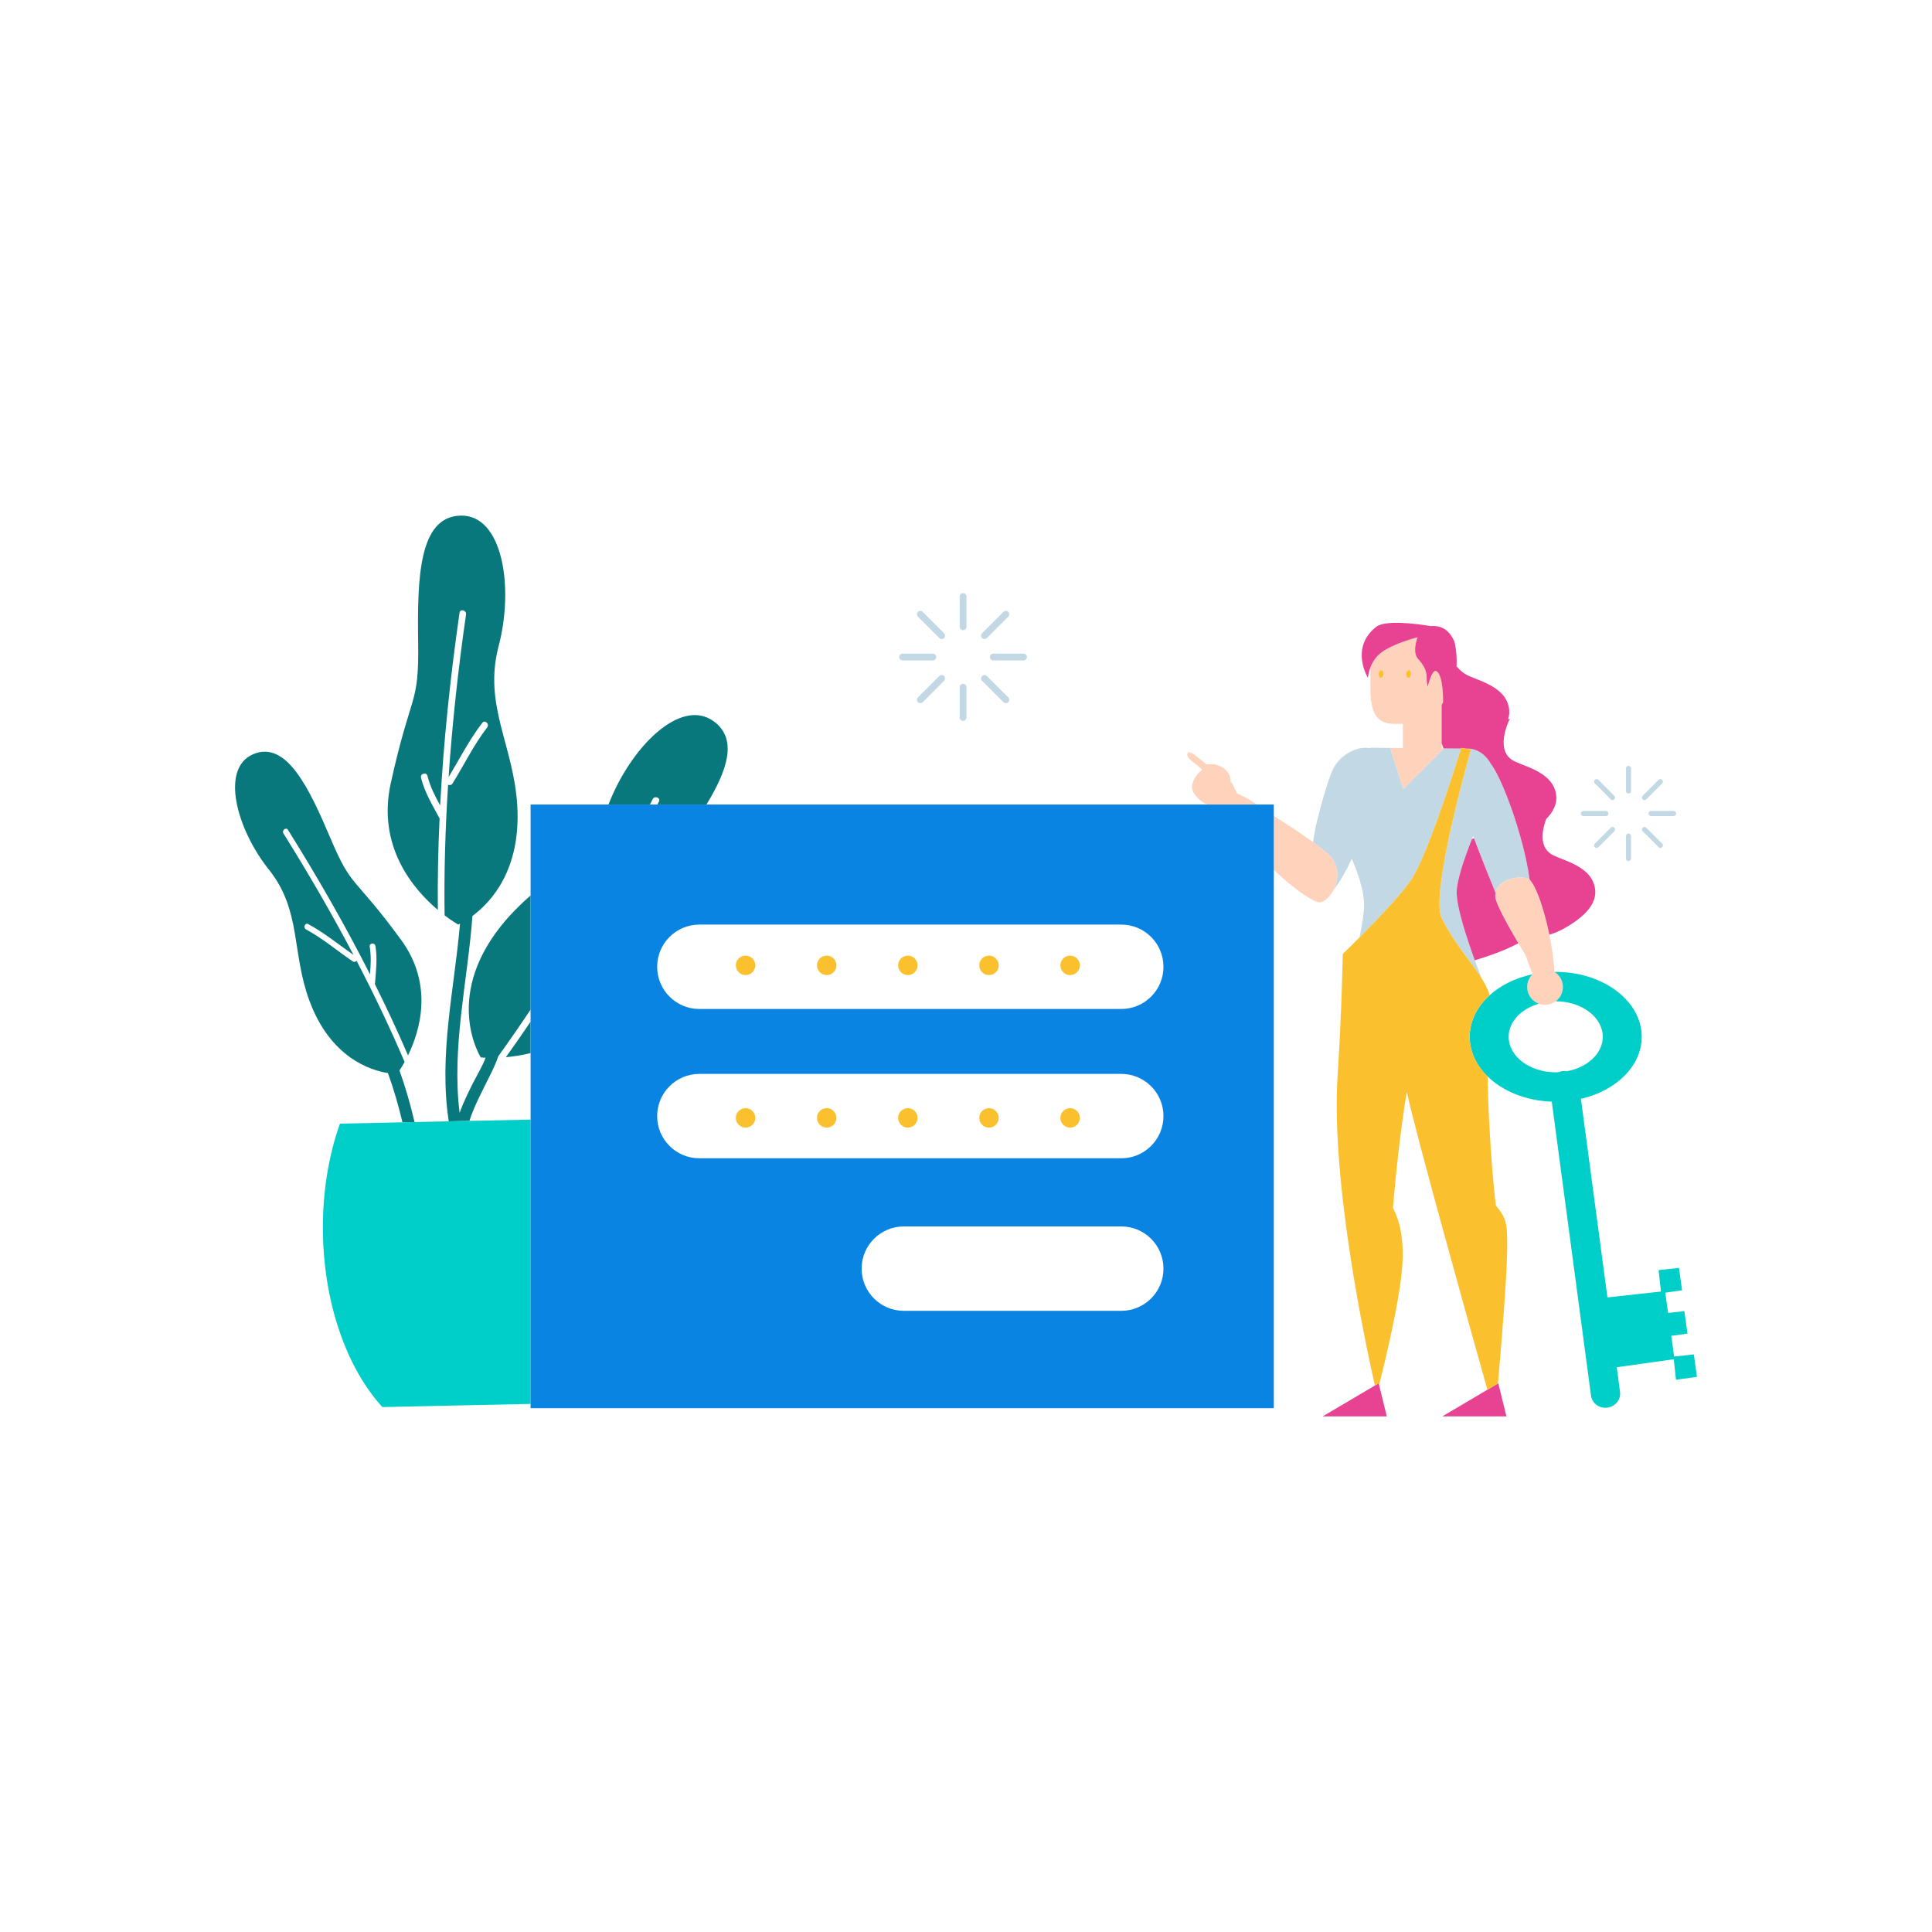<?xml version="1.0" standalone="no"?>
<svg version="1.1" id="Layer_1" xmlns="http://www.w3.org/2000/svg" xmlns:xlink="http://www.w3.org/1999/xlink" x="0px" y="0px" width="595.28px" height="595.28px" viewBox="0 0 595.28 595.28" enable-background="new 0 0 595.28 595.28" xml:space="preserve">
<path id="color_x5F_6" fill="#C3D8E5" d="M449.033,234.238c-2.705,8.537-9.438,29.063-13.813,36.201
	c-2.688,4.386-10.871,12.907-16.331,18.395c0.806-3.909,1.447-7.842,1.401-10.305c-0.07-4.24-1.88-9.51-3.78-13.92
	c-1.767,3.814-3.669,7.143-5.555,9.48c1.334-2.702,1.743-6.358-0.455-9.515c-0.826-1.187-3.185-3.095-5.948-5.105
	c0.506-3.128,0.979-5.4,0.979-5.4s3.41-14.37,5.72-18.05c2.75-4.38,7.87-6.2,10.96-5.45l0.02-0.18l6.11,0.06l4.046,12.657
	l10.815-10.826l0.98-0.981l0.632-0.632l0.066-0.067l2.399,0.022l2.876,0.027c-0.1,0.325-0.323,1.049-0.652,2.098
	C449.364,233.192,449.208,233.686,449.033,234.238z M468.452,257.816c-0.352-1.254-0.723-2.503-1.107-3.739
	c-2.594-8.325-5.806-15.932-7.995-18.718c-1.154-2.089-2.858-3.634-4.835-4.31c-0.711-0.243-1.455-0.38-2.225-0.38l-0.731-0.007
	l1.661,0.277c0,0-0.082,0.285-0.229,0.809c-0.334,1.189-1.011,3.625-1.855,6.82c-1.583,5.988-3.754,14.644-5.373,22.802
	c-1.912,9.634-3.054,18.567-1.542,21.568c2.697,5.355,5.918,9.622,8.704,13.385c1.286,1.737,2.476,3.367,3.48,4.945h0.046
	c0,0-0.88-2.202-2.041-5.385c-2.313-6.345-5.746-16.607-5.58-21.215c0.133-3.658,2.263-10.009,4.704-16.162
	c0.122-0.307,0.244-0.613,0.367-0.918c0.085,0.229,0.171,0.458,0.258,0.689c2.427,6.466,5.313,13.563,6.63,16.772
	c0.398-1.973,2.093-3.283,4.032-4.007c2.533-0.946,5.471-0.894,6.471-0.021c-0.004-0.031-0.008-0.062-0.012-0.094
	C470.758,266.951,469.732,262.37,468.452,257.816z M296.743,182.756c-0.577,0-1.046,0.468-1.046,1.045v9.322
	c0,0.577,0.469,1.043,1.046,1.043c0.578,0,1.045-0.467,1.045-1.043v-9.322C297.788,183.225,297.321,182.756,296.743,182.756z
	 M296.743,210.71c-0.577,0-1.046,0.466-1.046,1.045v9.32c0,0.578,0.469,1.045,1.046,1.045c0.578,0,1.045-0.468,1.045-1.045v-9.32
	C297.788,211.177,297.321,210.71,296.743,210.71z M288.473,202.438c0-0.577-0.469-1.045-1.046-1.045h-9.321
	c-0.577,0-1.046,0.468-1.046,1.045c0,0.578,0.469,1.047,1.046,1.047h9.321C288.004,203.485,288.473,203.017,288.473,202.438z
	 M315.38,201.394h-9.321c-0.578,0-1.046,0.468-1.046,1.045c0,0.578,0.468,1.047,1.046,1.047h9.321c0.577,0,1.046-0.469,1.046-1.047
	C316.426,201.861,315.958,201.394,315.38,201.394z M284.304,188.521c-0.408-0.41-1.071-0.41-1.479,0
	c-0.409,0.409-0.409,1.07,0,1.479l6.591,6.591c0.408,0.408,1.07,0.408,1.479,0c0.407-0.409,0.407-1.07-0.001-1.479L284.304,188.521z
	 M304.07,208.287c-0.409-0.408-1.07-0.408-1.479,0c-0.408,0.408-0.408,1.07,0,1.479l6.592,6.591c0.408,0.408,1.07,0.408,1.479,0
	c0.408-0.409,0.408-1.07,0-1.48L304.07,208.287z M289.417,208.287l-6.591,6.589c-0.409,0.411-0.409,1.072,0,1.48
	c0.407,0.408,1.07,0.408,1.479,0l6.591-6.591c0.408-0.409,0.408-1.07,0-1.479S289.825,207.879,289.417,208.287z M304.07,196.591
	l6.591-6.591c0.408-0.408,0.408-1.07,0-1.479c-0.408-0.41-1.07-0.41-1.479,0l-6.592,6.591c-0.408,0.409-0.408,1.07,0,1.479
	C303,196.999,303.661,196.999,304.07,196.591z M501.77,235.976c-0.431,0-0.78,0.349-0.78,0.78v6.954c0,0.43,0.35,0.778,0.78,0.778
	c0.431,0,0.78-0.348,0.78-0.778v-6.954C502.55,236.325,502.201,235.976,501.77,235.976z M501.77,256.829
	c-0.431,0-0.78,0.348-0.78,0.78v6.953c0,0.431,0.35,0.78,0.78,0.78c0.431,0,0.78-0.349,0.78-0.78v-6.953
	C502.55,257.177,502.201,256.829,501.77,256.829z M495.601,250.658c0-0.43-0.35-0.779-0.78-0.779h-6.954
	c-0.431,0-0.78,0.349-0.78,0.779c0,0.431,0.35,0.781,0.78,0.781h6.954C495.251,251.439,495.601,251.089,495.601,250.658z
	 M515.673,249.879h-6.953c-0.431,0-0.78,0.349-0.78,0.779c0,0.431,0.349,0.781,0.78,0.781h6.953c0.431,0,0.78-0.35,0.78-0.781
	C516.453,250.228,516.104,249.879,515.673,249.879z M492.491,240.277c-0.305-0.306-0.799-0.306-1.103,0
	c-0.306,0.305-0.306,0.798,0,1.103l4.916,4.917c0.305,0.304,0.799,0.304,1.104,0c0.304-0.305,0.304-0.798-0.001-1.103
	L492.491,240.277z M507.236,255.021c-0.305-0.304-0.798-0.304-1.104,0c-0.304,0.305-0.304,0.798,0,1.103l4.917,4.917
	c0.305,0.304,0.798,0.304,1.103,0c0.305-0.305,0.305-0.798,0-1.104L507.236,255.021z M496.305,255.021l-4.916,4.916
	c-0.306,0.307-0.306,0.8,0,1.104c0.304,0.304,0.798,0.304,1.103,0l4.917-4.917c0.305-0.305,0.305-0.798,0-1.103
	C497.104,254.717,496.609,254.717,496.305,255.021z M507.236,246.296l4.917-4.917c0.305-0.304,0.305-0.798,0-1.103
	c-0.305-0.306-0.798-0.306-1.103,0l-4.917,4.917c-0.304,0.305-0.304,0.798,0,1.103C506.438,246.601,506.931,246.601,507.236,246.296
	z"></path>
<path id="color_x5F_5_1_" fill="#08787D" d="M163.482,275.892v35.184c-3.232,4.837-6.533,9.629-9.943,14.348
	c-0.714,2.242-1.826,4.416-2.791,6.385c-2.169,4.434-4.604,8.844-6.115,13.557l-6.36,0.135c-0.002-0.015-0.008-0.027-0.011-0.042
	c-3.133-20.497,1.714-40.524,3.476-60.853c-0.357,0.177-0.561,0.262-0.561,0.262s-1.719-0.95-4.189-2.83
	c-0.195-13.432,0.221-26.852,1.079-40.247c0.444,0.208,1.02,0.161,1.354-0.374c3.588-5.743,6.522-11.901,10.687-17.274
	c0.809-1.039-0.677-2.484-1.491-1.428c-4.04,5.21-6.98,11.096-10.4,16.708c1.143-16.759,2.987-33.478,5.375-50.116
	c0.187-1.303-1.812-1.82-2.003-0.501c-2.827,19.69-4.923,39.509-5.968,59.379c-1.59-2.923-3.112-5.86-3.913-9.122
	c-0.322-1.294-2.3-0.701-1.982,0.59c1.085,4.394,3.426,8.25,5.542,12.21c0.047,0.088,0.112,0.143,0.172,0.206
	c-0.427,9.423-0.642,18.856-0.539,28.296c-7.573-6.4-18.791-19.551-14.497-39.061c6.296-28.61,8.715-23.486,8.434-43.326
	c-0.283-19.843,0.172-38.837,13.112-39.111c12.937-0.274,16.466,22.027,11.675,40.25c-4.788,18.219,4.649,30.472,5.755,49.125
	c1.171,19.744-8.055,29.719-13.812,33.981c-1.506,20.281-6.45,40.288-3.962,60.655c1.102-3.044,2.536-5.972,3.974-8.875
	c1.196-2.402,2.95-5.219,4.036-8.09c-0.94-0.039-1.473-0.092-1.473-0.092s-11.567-18.134,6.162-40.438
	C157.227,281.706,160.346,278.666,163.482,275.892z M163.482,324.477v-9.683c-2.488,3.682-5.021,7.334-7.614,10.945
	C158.112,325.539,160.714,325.157,163.482,324.477z M219.947,222.277c-10.313-7.574-25.766,8.183-32.455,25.607h12.758
	c0.282-0.551,0.574-1.096,0.854-1.648c0.595-1.173,2.525-0.446,1.929,0.742c-0.154,0.303-0.312,0.604-0.465,0.906h15.111
	C224.217,237.141,227.302,227.684,219.947,222.277z M115.489,303.182c3.601,7.239,7.036,14.563,10.231,21.995
	c3.718-7.639,7.953-21.844-2.179-35.653c-14.855-20.253-14.977-15.391-21.634-31.048c-6.655-15.659-13.599-30.391-23.84-26.12
	c-10.238,4.272-5.277,22.981,4.798,35.606c10.074,12.626,6.918,25.506,12.521,40.514c6.477,17.355,18.639,21.273,24.14,22.155
	c1.801,4.96,3.256,10.028,4.48,15.172l3.726-0.079c-1.264-5.392-2.779-10.692-4.647-15.888c0.412-0.621,0.96-1.502,1.58-2.622
	c-4.506-10.597-9.487-20.979-14.801-31.185c-0.275,0.316-0.747,0.48-1.19,0.176c-4.81-3.258-9.245-7.069-14.374-9.837
	c-0.995-0.535-0.33-2.18,0.675-1.636c4.975,2.688,9.322,6.284,13.947,9.491c-6.708-12.745-13.952-25.215-21.592-37.428
	c-0.601-0.963,0.79-2.053,1.394-1.094c9.05,14.464,17.563,29.279,25.272,44.492c0.234-2.837,0.404-5.673-0.094-8.508
	c-0.197-1.125,1.56-1.348,1.76-0.224c0.671,3.821,0.171,7.661-0.111,11.492C115.544,303.045,115.512,303.112,115.489,303.182z"></path>
<path id="color_x5F_5" fill="#FFD2BB" d="M381.152,244.455c1.924,0.817,4.199,2.159,6.175,3.43h-15.31
	c-1.797-0.633-4.031-2.69-4.604-4.451c-0.792-2.439,1.95-5.386,2.104-5.553c0.221-0.237,0.983-0.428,0.754-0.755
	c-1.004-1.429-5.314-3.569-4.334-5.083c0.715-1.105,3.537,1.744,5.897,3.538c0.211-0.103,0.417-0.146,0.614-0.11
	c0.1,0.019,1.542-0.042,1.65-0.006c0.557,0.183,5.124,0.964,5.086,5.544c0.041,0.046,0.078,0.091,0.118,0.138
	c0.069-0.027,0.128-0.05,0.17-0.067C379.51,241.061,380.289,242.678,381.152,244.455z M404.551,259.47
	c-4.68-3.404-10.523-7.097-12.069-8.065v16.604c5.218,4.987,10.478,8.959,13.535,9.922c1.511,0.474,3.653-1.241,4.938-3.841
	c1.334-2.702,1.743-6.358-0.455-9.515C409.673,263.388,407.314,261.479,404.551,259.47z M444.787,230.599l0.093,0.001l-0.066,0.067
	l-0.632,0.632l-0.98,0.981l-10.815,10.826l-4.046-12.657l3.911,0.036v-7.456h-2.739c-6.52,0-7.278-5.28-7.278-11.802v-5.52
	c0.57-1.511,1.563-3.269,3.306-4.597c3.77-2.874,11.211-4.751,11.211-4.751l0.033-0.015c-0.717,2.025-1.37,5.03,0.206,6.75
	c2.531,2.764,2.589,4.657,2.589,5.791c0,0.945,0.211,2.227,0.283,2.632c0.014,0.081,0.025,0.14,0.025,0.14s0.014-0.058,0.035-0.14
	c0.194-0.774,1.262-4.819,2.409-4.794c0.084,0.002,0.169,0.026,0.254,0.075c2.254,1.298,2.043,9.637,2.043,9.637
	c-0.136,0.277-0.286,0.546-0.443,0.811v11.793v1.555L444.787,230.599z M426.281,207.76c0.066-0.665-0.217-1.238-0.622-1.282
	c-0.411-0.044-0.791,0.459-0.854,1.121c-0.064,0.666,0.218,1.239,0.621,1.283C425.835,208.926,426.213,208.421,426.281,207.76z
	 M433.298,207.599c-0.065,0.666,0.217,1.239,0.62,1.283c0.411,0.044,0.788-0.46,0.854-1.122c0.066-0.665-0.217-1.238-0.621-1.282
	C433.741,206.434,433.361,206.937,433.298,207.599z M478.988,299.46c-0.022-0.014-0.045-0.027-0.067-0.041
	c-0.166-3.462-0.738-7.496-1.544-11.438c-0.316-1.546-0.668-3.078-1.047-4.555c-1.461-5.7-3.307-10.582-4.943-12.32
	c-0.028-0.03-0.063-0.056-0.095-0.084c-1-0.873-3.938-0.925-6.471,0.021c-1.939,0.725-3.634,2.035-4.032,4.007
	c-0.087,0.432-0.117,0.893-0.068,1.389c0.219,2.236,4.41,9.629,7.105,14.188c1.292,2.185,2.241,3.722,2.241,3.722
	s0.926,2.75,2.164,5.809c-0.014,0.013-0.028,0.024-0.042,0.038c-1.008,0.997-1.634,2.38-1.634,3.911c0,2.36,1.489,4.366,3.576,5.147
	c0.6,0.225,1.246,0.353,1.924,0.353c1.231,0,2.364-0.41,3.28-1.093c1.345-1.002,2.22-2.601,2.22-4.407
	C481.553,302.148,480.528,300.435,478.988,299.46z"></path>
<path id="color_x5F_4" fill="#00CEC9" d="M144.634,345.364l18.848-0.401v87.605l-45.668,0.971
	c-10.64-11.643-17.835-31.019-18.302-53.08c-0.265-12.501,1.664-24.233,5.227-34.247l19.27-0.41l3.726-0.079l10.54-0.225
	L144.634,345.364z M521.896,417.314l-6.07,0.667l-0.885-6.384l4.998-0.7l-0.958-6.912l-5.018,0.551l-0.865-6.244l5.175-0.724
	l-0.958-6.912l-6.277,0.689l0.726,6.597l-16.491,1.813l-8.164-61.176c10.846-2.505,18.73-10.117,18.73-19.125
	c0-11.05-11.86-20-26.5-20c-0.118,0-0.234,0.005-0.351,0.007c1.54,0.975,2.565,2.688,2.565,4.646c0,1.807-0.875,3.405-2.22,4.407
	c0.002,0,0.004,0,0.006,0c8.01,0,14.5,4.9,14.5,10.94c0,5.129-4.688,9.424-11.004,10.606c-0.457-0.079-0.929-0.111-1.416-0.046
	c-0.427,0.057-0.822,0.187-1.198,0.346c-0.293,0.014-0.584,0.034-0.882,0.034c-8.01,0-14.5-4.9-14.5-10.94
	c0-4.653,3.859-8.619,9.29-10.2c-2.087-0.781-3.576-2.787-3.576-5.147c0-1.53,0.626-2.914,1.634-3.911
	c-5.234,1.104-9.813,3.386-13.201,6.449c-3.837,3.469-6.147,7.934-6.147,12.809c0,4.589,2.051,8.813,5.493,12.187
	c4.615,4.523,11.733,7.516,19.796,7.79l12.091,90.605c0.316,2.361,2.571,4.009,5.039,3.679c2.467-0.329,4.212-2.51,3.896-4.872
	l-1.011-7.575l17.565-2.457l0.695,6.318l6.451-0.903L521.896,417.314z"></path>
<path id="color_x5F_3" fill="#E84393" d="M482.683,285.643c-2.127,1.248-3.876,1.962-5.307,2.338
	c-0.316-1.546-0.668-3.078-1.047-4.555c-1.461-5.7-3.307-10.582-4.943-12.32c-0.028-0.03-0.063-0.056-0.095-0.084
	c-0.004-0.031-0.008-0.062-0.012-0.094c-0.521-3.978-1.547-8.559-2.827-13.112c-0.352-1.254-0.723-2.503-1.107-3.739
	c-2.594-8.325-5.806-15.932-7.995-18.718c-1.154-2.089-2.858-3.634-4.835-4.31c-0.711-0.243-1.455-0.38-2.225-0.38l-0.731-0.007
	l-1.339-0.223c0,0-0.026,0.085-0.064,0.21l-2.876-0.027l-2.399-0.022l-0.093-0.001l-0.606-1.56v-11.793
	c0.157-0.265,0.307-0.534,0.443-0.811c0,0,0.211-8.339-2.043-9.637c-0.085-0.049-0.169-0.073-0.254-0.075
	c-1.147-0.025-2.215,4.02-2.409,4.794c-0.021,0.082-0.035,0.14-0.035,0.14s-0.011-0.059-0.025-0.14
	c-0.071-0.405-0.283-1.687-0.283-2.632c0-1.134-0.058-3.026-2.589-5.791c-1.575-1.72-0.923-4.725-0.206-6.75l-0.033,0.015
	c0,0-7.441,1.878-11.211,4.751c-1.743,1.328-2.736,3.086-3.306,4.597c-0.663,1.757-0.751,3.177-0.751,3.177
	s-5.693-9.29,2.563-15.759c2.725-2.136,12.048-0.982,16.699-0.241c2.85-0.133,5.446,0.549,7.353,4.73c0,0,0.93,3.189,0.687,7.67
	c0.617,0.781,1.429,1.566,2.526,2.305c2.851,1.919,12.137,3.358,13.554,10.203c0.206,0.993,0.305,2.304-0.205,3.853l0.561-0.207
	c0,0-4.696,9.091,0.59,12.651c2.851,1.919,12.137,3.358,13.554,10.203c0.374,1.8,0.41,4.635-2.964,8.067
	c-1.059,2.866-2.351,8.197,1.41,10.73c2.851,1.919,12.137,3.358,13.554,10.203C491.883,275.798,491.789,280.303,482.683,285.643z
	 M460.788,275.051c-1.318-3.209-4.203-10.307-6.63-16.772l-0.625,0.229c-2.44,6.152-4.57,12.504-4.704,16.162
	c-0.167,4.608,3.267,14.87,5.58,21.215c4.425-1.338,9.53-3.14,13.416-5.257c-2.695-4.559-6.886-11.952-7.105-14.188
	C460.671,275.943,460.701,275.482,460.788,275.051z M424.792,426.218l-1.159,0.685l-16.107,9.516h19.772l-2.379-9.687
	L424.792,426.218z M461.533,426.285l-3.239,1.914l-13.914,8.22h16.227h3.545l-2.506-10.201L461.533,426.285z"></path>
<path id="color_x5F_2" fill="#FBC02D" d="M433.298,207.599c0.063-0.662,0.442-1.165,0.854-1.121
	c0.404,0.044,0.688,0.618,0.621,1.282c-0.066,0.662-0.443,1.166-0.854,1.122C433.515,208.838,433.233,208.265,433.298,207.599z
	 M425.425,208.882c0.41,0.044,0.788-0.46,0.855-1.122c0.066-0.665-0.217-1.238-0.622-1.282c-0.411-0.044-0.791,0.459-0.854,1.121
	C424.74,208.265,425.022,208.838,425.425,208.882z M460.892,371.442c-0.971-7.643-2.303-25.215-2.561-39.802
	c-3.442-3.374-5.493-7.598-5.493-12.187c0-4.875,2.311-9.34,6.147-12.809c-0.511-1.782-1.419-3.545-2.583-5.375
	c-1.004-1.578-2.194-3.208-3.48-4.945c-2.785-3.763-6.006-8.029-8.704-13.385c-1.512-3.001-0.37-11.935,1.542-21.568
	c1.619-8.158,3.79-16.814,5.373-22.802c0.844-3.195,1.521-5.631,1.855-6.82c0.147-0.524,0.229-0.809,0.229-0.809l-1.661-0.277
	l-1.339-0.223c0,0-0.026,0.085-0.064,0.21c-0.1,0.325-0.323,1.049-0.652,2.098c-0.14,0.445-0.295,0.938-0.47,1.491
	c-2.705,8.537-9.438,29.063-13.813,36.201c-2.688,4.386-10.871,12.907-16.331,18.395c-2.992,3.007-5.169,5.105-5.169,5.105
	s-0.248,16.852-1.576,37.426c-2.129,33.008,8.8,83.702,11.488,95.537l1.159-0.685l0.126,0.514
	c1.807-7.125,6.549-26.608,7.191-37.287c0.471-7.813-0.855-13.362-2.93-17.319c0.715-8.216,2.203-23.557,4.282-35.734
	c2.713,12.744,18.774,70.232,24.833,91.806l3.239-1.914c1.073-12.111,2.714-31.901,2.854-41.179
	C464.518,376.324,463.939,375.213,460.892,371.442z M229.72,294.439c-1.657,0-3,1.343-3,3s1.343,3,3,3s3-1.343,3-3
	S231.376,294.439,229.72,294.439z M254.72,294.439c-1.657,0-3,1.343-3,3s1.343,3,3,3s3-1.343,3-3S256.376,294.439,254.72,294.439z
	 M279.72,294.439c-1.657,0-3,1.343-3,3s1.343,3,3,3s3-1.343,3-3S281.376,294.439,279.72,294.439z M304.72,294.439
	c-1.657,0-3,1.343-3,3s1.343,3,3,3s3-1.343,3-3S306.376,294.439,304.72,294.439z M329.72,294.439c-1.657,0-3,1.343-3,3s1.343,3,3,3
	s3-1.343,3-3S331.376,294.439,329.72,294.439z M229.72,341.439c-1.657,0-3,1.343-3,3s1.343,3,3,3s3-1.343,3-3
	S231.376,341.439,229.72,341.439z M254.72,341.439c-1.657,0-3,1.343-3,3s1.343,3,3,3s3-1.343,3-3S256.376,341.439,254.72,341.439z
	 M279.72,341.439c-1.657,0-3,1.343-3,3s1.343,3,3,3s3-1.343,3-3S281.376,341.439,279.72,341.439z M304.72,341.439
	c-1.657,0-3,1.343-3,3s1.343,3,3,3s3-1.343,3-3S306.376,341.439,304.72,341.439z M329.72,341.439c-1.657,0-3,1.343-3,3s1.343,3,3,3
	s3-1.343,3-3S331.376,341.439,329.72,341.439z"></path>
<path id="color_x5F_1" fill="#0984E3" d="M387.327,247.885h-15.31H217.679h-15.111h-2.318h-12.758h-24.01v28.007v35.184v3.718v9.683
	v20.487v87.605v1.316h229V268.009v-16.604v-3.52H387.327z M345.482,403.885h-67c-7.18,0-13-5.82-13-13s5.82-13,13-13h67
	c7.18,0,13,5.82,13,13S352.662,403.885,345.482,403.885z M345.482,356.885h-130c-7.18,0-13-5.82-13-13s5.82-13,13-13h130
	c7.18,0,13,5.82,13,13S352.662,356.885,345.482,356.885z M345.482,310.885h-130c-7.18,0-13-5.82-13-13s5.82-13,13-13h130
	c7.18,0,13,5.82,13,13S352.662,310.885,345.482,310.885z"></path>
</svg>